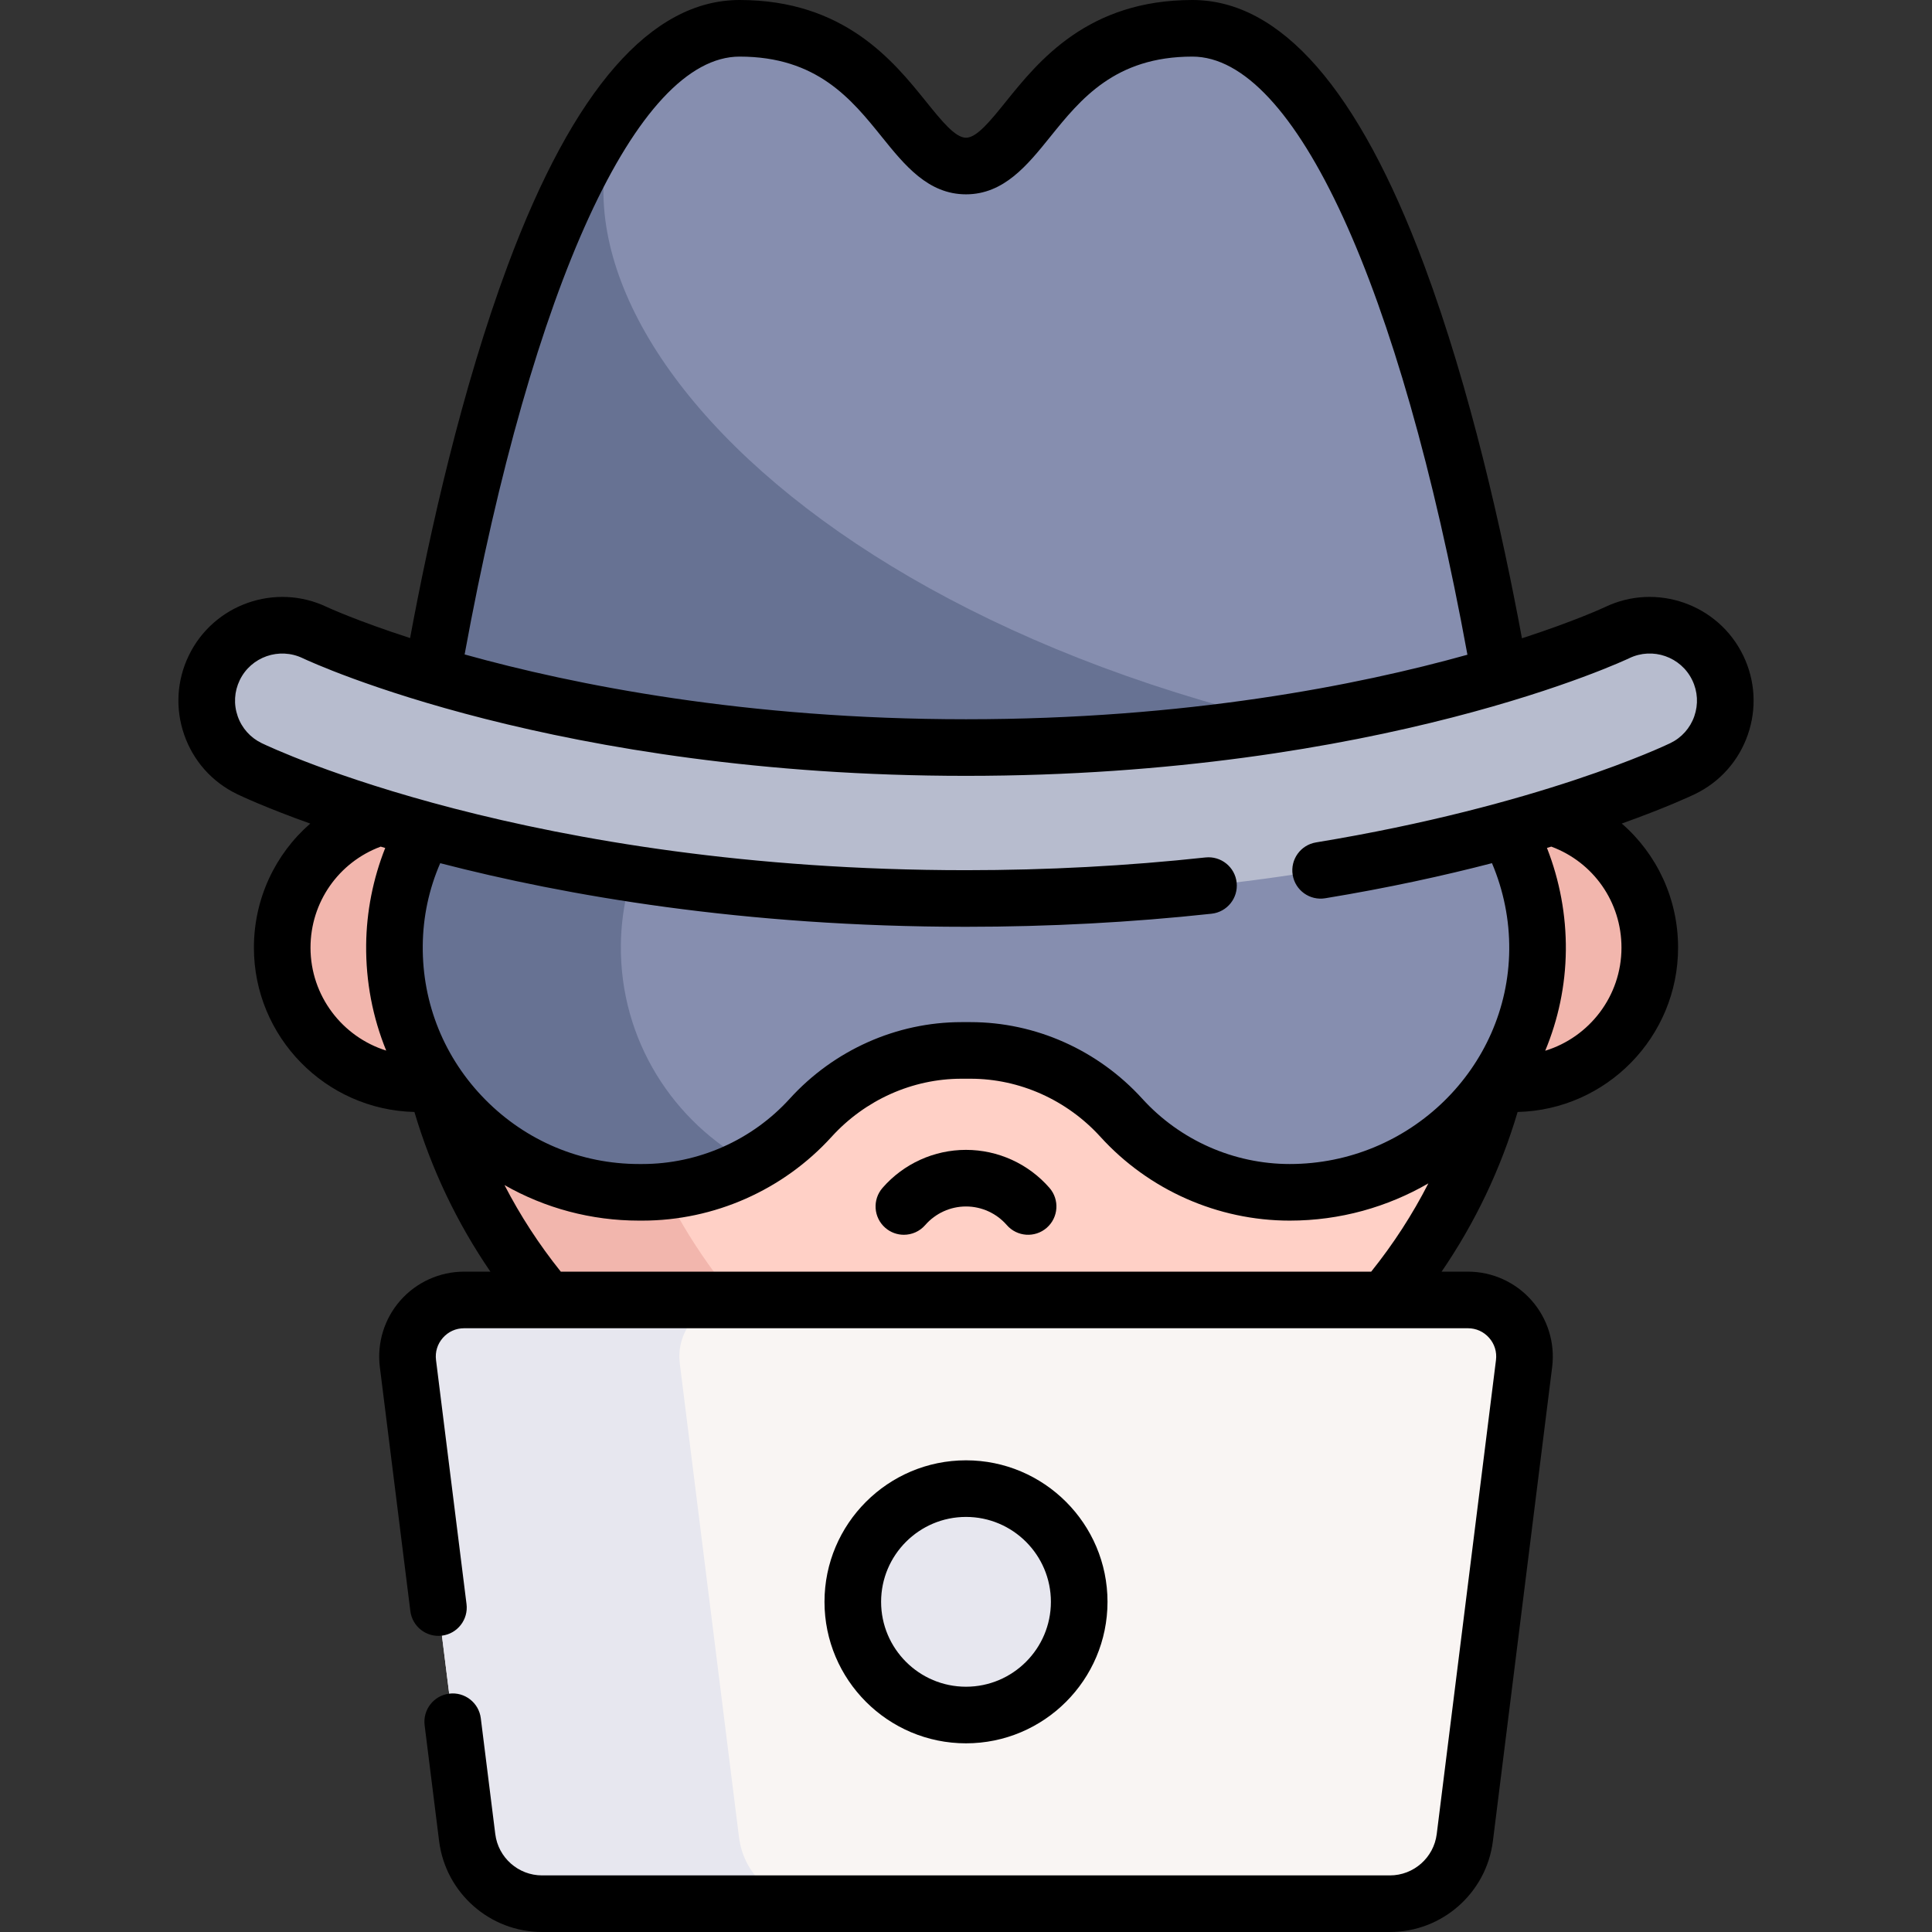 <svg id="Capa_1" enable-background="new 0 0 512 512" height="512" viewBox="0 0 512 512" width="512" xmlns="http://www.w3.org/2000/svg"><rect x="0" y="0" width="512" height="512" fill="#333333" stroke="none"/><g><g><circle cx="401.127" cy="251.131" fill="#f2b6ad" r="36.081"/></g><g><circle cx="110.87" cy="251.131" fill="#f2b6ad" r="36.081"/></g><g><circle cx="256" cy="251.128" fill="#ffd0c6" r="145"/></g><g><path d="m161 251.128c0-71.555 51.833-130.998 120-142.846-8.122-1.412-16.474-2.154-25-2.154-80.081 0-145 64.919-145 145s64.919 145 145 145c8.526 0 16.878-.743 25-2.154-68.167-11.848-120-71.29-120-142.846z" fill="#f2b6ad"/></g><g><path d="m342.619 186.28h-172.411c-35.702 0-65.326 28.507-65.672 64.208-.35 36.05 28.875 65.49 64.845 65.49h.828c17.507 0 33.506-7.526 44.621-19.755 10.258-11.287 24.709-17.849 39.961-17.849h2.42c15.252 0 29.702 6.562 39.961 17.849 11.115 12.229 27.113 19.755 44.621 19.755 35.702 0 65.327-28.508 65.674-64.209.348-36.051-28.877-65.489-64.848-65.489z" fill="#868eaf"/></g><g><path d="m164.535 250.487c.347-35.7 29.971-64.208 65.672-64.208h-60c-35.702 0-65.326 28.507-65.672 64.208-.35 36.05 28.875 65.49 64.845 65.49h.828c10.453 0 20.359-2.7 29.018-7.466-20.783-10.966-34.935-32.88-34.691-58.024z" fill="#677293"/></g><g><path d="m316 7.5c-39.667 0-43.542 36.5-60 36.5s-20.333-36.5-60-36.5c-59.126 0-85.13 194.395-85.13 194.395s59.539 21.215 145.13 21.215 145.13-21.215 145.13-21.215-26.004-194.395-85.13-194.395z" fill="#868eaf"/></g><g><path d="m166.461 25.103c-38.341 47.856-55.591 176.792-55.591 176.792s59.539 21.215 145.13 21.215 145.13-21.215 145.13-21.215c-175.202-19.105-267.463-118.228-234.669-176.792z" fill="#677293"/></g><g><g><path d="m256 238.109c-117.225 0-186.986-33.006-189.898-34.41-9.948-4.8-14.123-16.756-9.323-26.704 4.795-9.938 16.73-14.114 26.672-9.338 1.234.581 65.685 30.452 172.549 30.452 108.177 0 171.888-30.133 172.519-30.438 9.949-4.795 21.904-.625 26.704 9.323s.625 21.904-9.323 26.704c-2.914 1.406-72.675 34.411-189.9 34.411z" fill="#b7bcce"/></g></g><g><path d="m368.344 504.5h-224.688c-10.086 0-18.594-7.511-19.846-17.519l-15.703-125.62c-1.119-8.953 5.862-16.861 14.884-16.861h266.017c9.022 0 16.003 7.908 14.884 16.861l-15.703 125.62c-1.25 10.008-9.758 17.519-19.845 17.519z" fill="#f9f5f3"/></g><g><path d="m195.861 486.981-15.703-125.62c-1.119-8.953 5.862-16.861 14.884-16.861h-72.051c-9.022 0-16.003 7.908-14.884 16.861l15.703 125.62c1.251 10.009 9.759 17.519 19.846 17.519h72.051c-10.087 0-18.595-7.511-19.846-17.519z" fill="#e7e7ef"/></g><g><circle cx="256" cy="424.5" fill="#e7e7ef" r="30"/></g><g><path d="m256 304.727c-8.478 0-16.539 3.671-22.119 10.073-2.721 3.123-2.396 7.86.727 10.582 1.421 1.239 3.177 1.846 4.925 1.846 2.093 0 4.174-.871 5.657-2.572 2.729-3.132 6.67-4.929 10.811-4.929s8.08 1.796 10.81 4.928c2.721 3.123 7.459 3.448 10.581.727 3.123-2.721 3.449-7.458.728-10.582-5.58-6.402-13.642-10.073-22.12-10.073z"/><path d="m461.977 173.736c-6.587-13.651-23.06-19.403-36.701-12.827-.214.102-7.794 3.643-21.943 8.246-5.219-28.143-13.672-66.025-25.904-98.865-17.373-46.641-38.04-70.29-61.429-70.29-27.714 0-40.753 16.173-49.381 26.875-4.163 5.165-7.759 9.625-10.619 9.625s-6.456-4.46-10.619-9.625c-8.629-10.702-21.667-26.875-49.381-26.875-23.386 0-44.051 23.644-61.423 70.275-12.226 32.819-20.678 70.68-25.898 98.819-14.157-4.585-21.782-8.104-21.981-8.197-13.646-6.557-30.096-.795-36.675 12.839-3.192 6.616-3.616 14.079-1.195 21.014s7.398 12.512 14.016 15.705c.864.417 7.499 3.558 19.375 7.802-9.297 8.091-14.931 19.948-14.931 32.874 0 23.68 18.988 42.995 42.535 43.554 4.502 15.156 11.251 29.327 20.137 42.315h-6.968c-6.451 0-12.6 2.773-16.868 7.61-4.27 4.836-6.259 11.28-5.459 17.681l8.083 64.662c.514 4.11 4.256 7.024 8.373 6.512 4.109-.514 7.025-4.262 6.512-8.372l-8.083-64.662c-.271-2.165.375-4.258 1.819-5.894s3.441-2.537 5.623-2.537h266.016c2.182 0 4.179.901 5.623 2.537s2.09 3.729 1.819 5.894l-15.703 125.62c-.78 6.242-6.112 10.95-12.402 10.95h-224.69c-6.29 0-11.622-4.708-12.402-10.95l-3.838-30.703c-.515-4.111-4.265-7.028-8.373-6.512-4.109.514-7.025 4.262-6.512 8.372l3.838 30.703c1.717 13.733 13.447 24.089 27.287 24.089h224.689c13.84 0 25.57-10.356 27.287-24.089l15.703-125.62c.8-6.4-1.189-12.845-5.459-17.681-4.269-4.836-10.417-7.61-16.868-7.61h-6.969c8.891-12.996 15.648-27.166 20.146-42.315 23.542-.566 42.523-19.878 42.523-43.554 0-12.972-5.625-24.809-14.92-32.884 12.071-4.318 18.746-7.492 19.369-7.792 6.616-3.192 11.594-8.769 14.015-15.704s1.998-14.399-1.194-21.015zm-265.977-158.736c20.539 0 29.657 11.311 37.703 21.29 6.028 7.478 12.262 15.21 22.297 15.21s16.269-7.732 22.297-15.21c8.046-9.979 17.164-21.29 37.703-21.29 27.169 0 54.953 60.58 72.884 158.509-28.995 8.094-74.392 17.1-132.884 17.1-58.207 0-103.748-9.06-132.87-17.175 17.932-97.883 45.71-158.434 72.87-158.434zm-113.712 236.131c0-12.02 7.434-22.616 18.605-26.77.396.118.794.237 1.197.356-3.233 8.152-4.968 16.9-5.054 25.698-.095 9.756 1.736 19.231 5.314 28-11.612-3.634-20.062-14.491-20.062-27.284zm66.327 85.869c-5.773-7.203-10.754-14.868-14.918-22.946 10.763 6.138 22.965 9.423 35.684 9.423h.828c19.056 0 37.342-8.095 50.17-22.21 8.892-9.783 21.435-15.394 34.411-15.394h2.42c12.977 0 25.52 5.611 34.411 15.394 12.828 14.115 31.114 22.21 50.17 22.21 13.365 0 25.922-3.609 36.743-9.87-4.209 8.24-9.272 16.053-15.153 23.393zm281.093-85.869c0 12.848-8.523 23.741-20.211 27.328 3.428-8.235 5.376-17.213 5.468-26.618.09-9.294-1.632-18.536-5.008-27.137.387-.115.771-.229 1.153-.344 11.182 4.151 18.598 14.708 18.598 26.771zm19.302-61.325c-1.101 3.152-3.362 5.688-6.369 7.138-1.396.674-34.876 16.606-93.881 26.303-4.088.672-6.856 4.53-6.185 8.617.671 4.086 4.521 6.854 8.616 6.185 16.72-2.748 31.498-6.004 44.197-9.3 3.065 7.218 4.654 15.053 4.576 22.947-.304 31.31-26.4 56.782-58.174 56.782-14.838 0-29.078-6.305-39.07-17.299-11.728-12.904-28.316-20.305-45.511-20.305h-2.42c-17.194 0-33.783 7.401-45.511 20.305-9.992 10.994-24.232 17.299-39.07 17.299h-.828c-15.396 0-29.86-6.044-40.729-17.019-10.865-10.972-16.767-25.496-16.616-40.898.074-7.619 1.644-14.929 4.628-21.808 33.026 8.546 80.312 16.857 139.337 16.857 22.007 0 43.902-1.166 65.078-3.464 4.118-.447 7.094-4.147 6.646-8.266s-4.147-7.088-8.266-6.646c-20.641 2.24-41.991 3.376-63.459 3.376-115.5 0-183.79-32.291-186.64-33.665-3.008-1.451-5.27-3.986-6.37-7.139s-.908-6.544.543-9.552c2.99-6.198 10.471-8.816 16.721-5.812 2.701 1.273 67.404 31.167 175.746 31.167 109.94 0 175.134-30.872 175.773-31.181 6.21-2.993 13.698-.38 16.693 5.826 1.453 3.007 1.645 6.399.545 9.552z"/><path d="m293.5 424.5c0-20.678-16.822-37.5-37.5-37.5s-37.5 16.822-37.5 37.5 16.822 37.5 37.5 37.5 37.5-16.822 37.5-37.5zm-60 0c0-12.407 10.094-22.5 22.5-22.5s22.5 10.093 22.5 22.5-10.094 22.5-22.5 22.5-22.5-10.093-22.5-22.5z"/></g></g></svg>